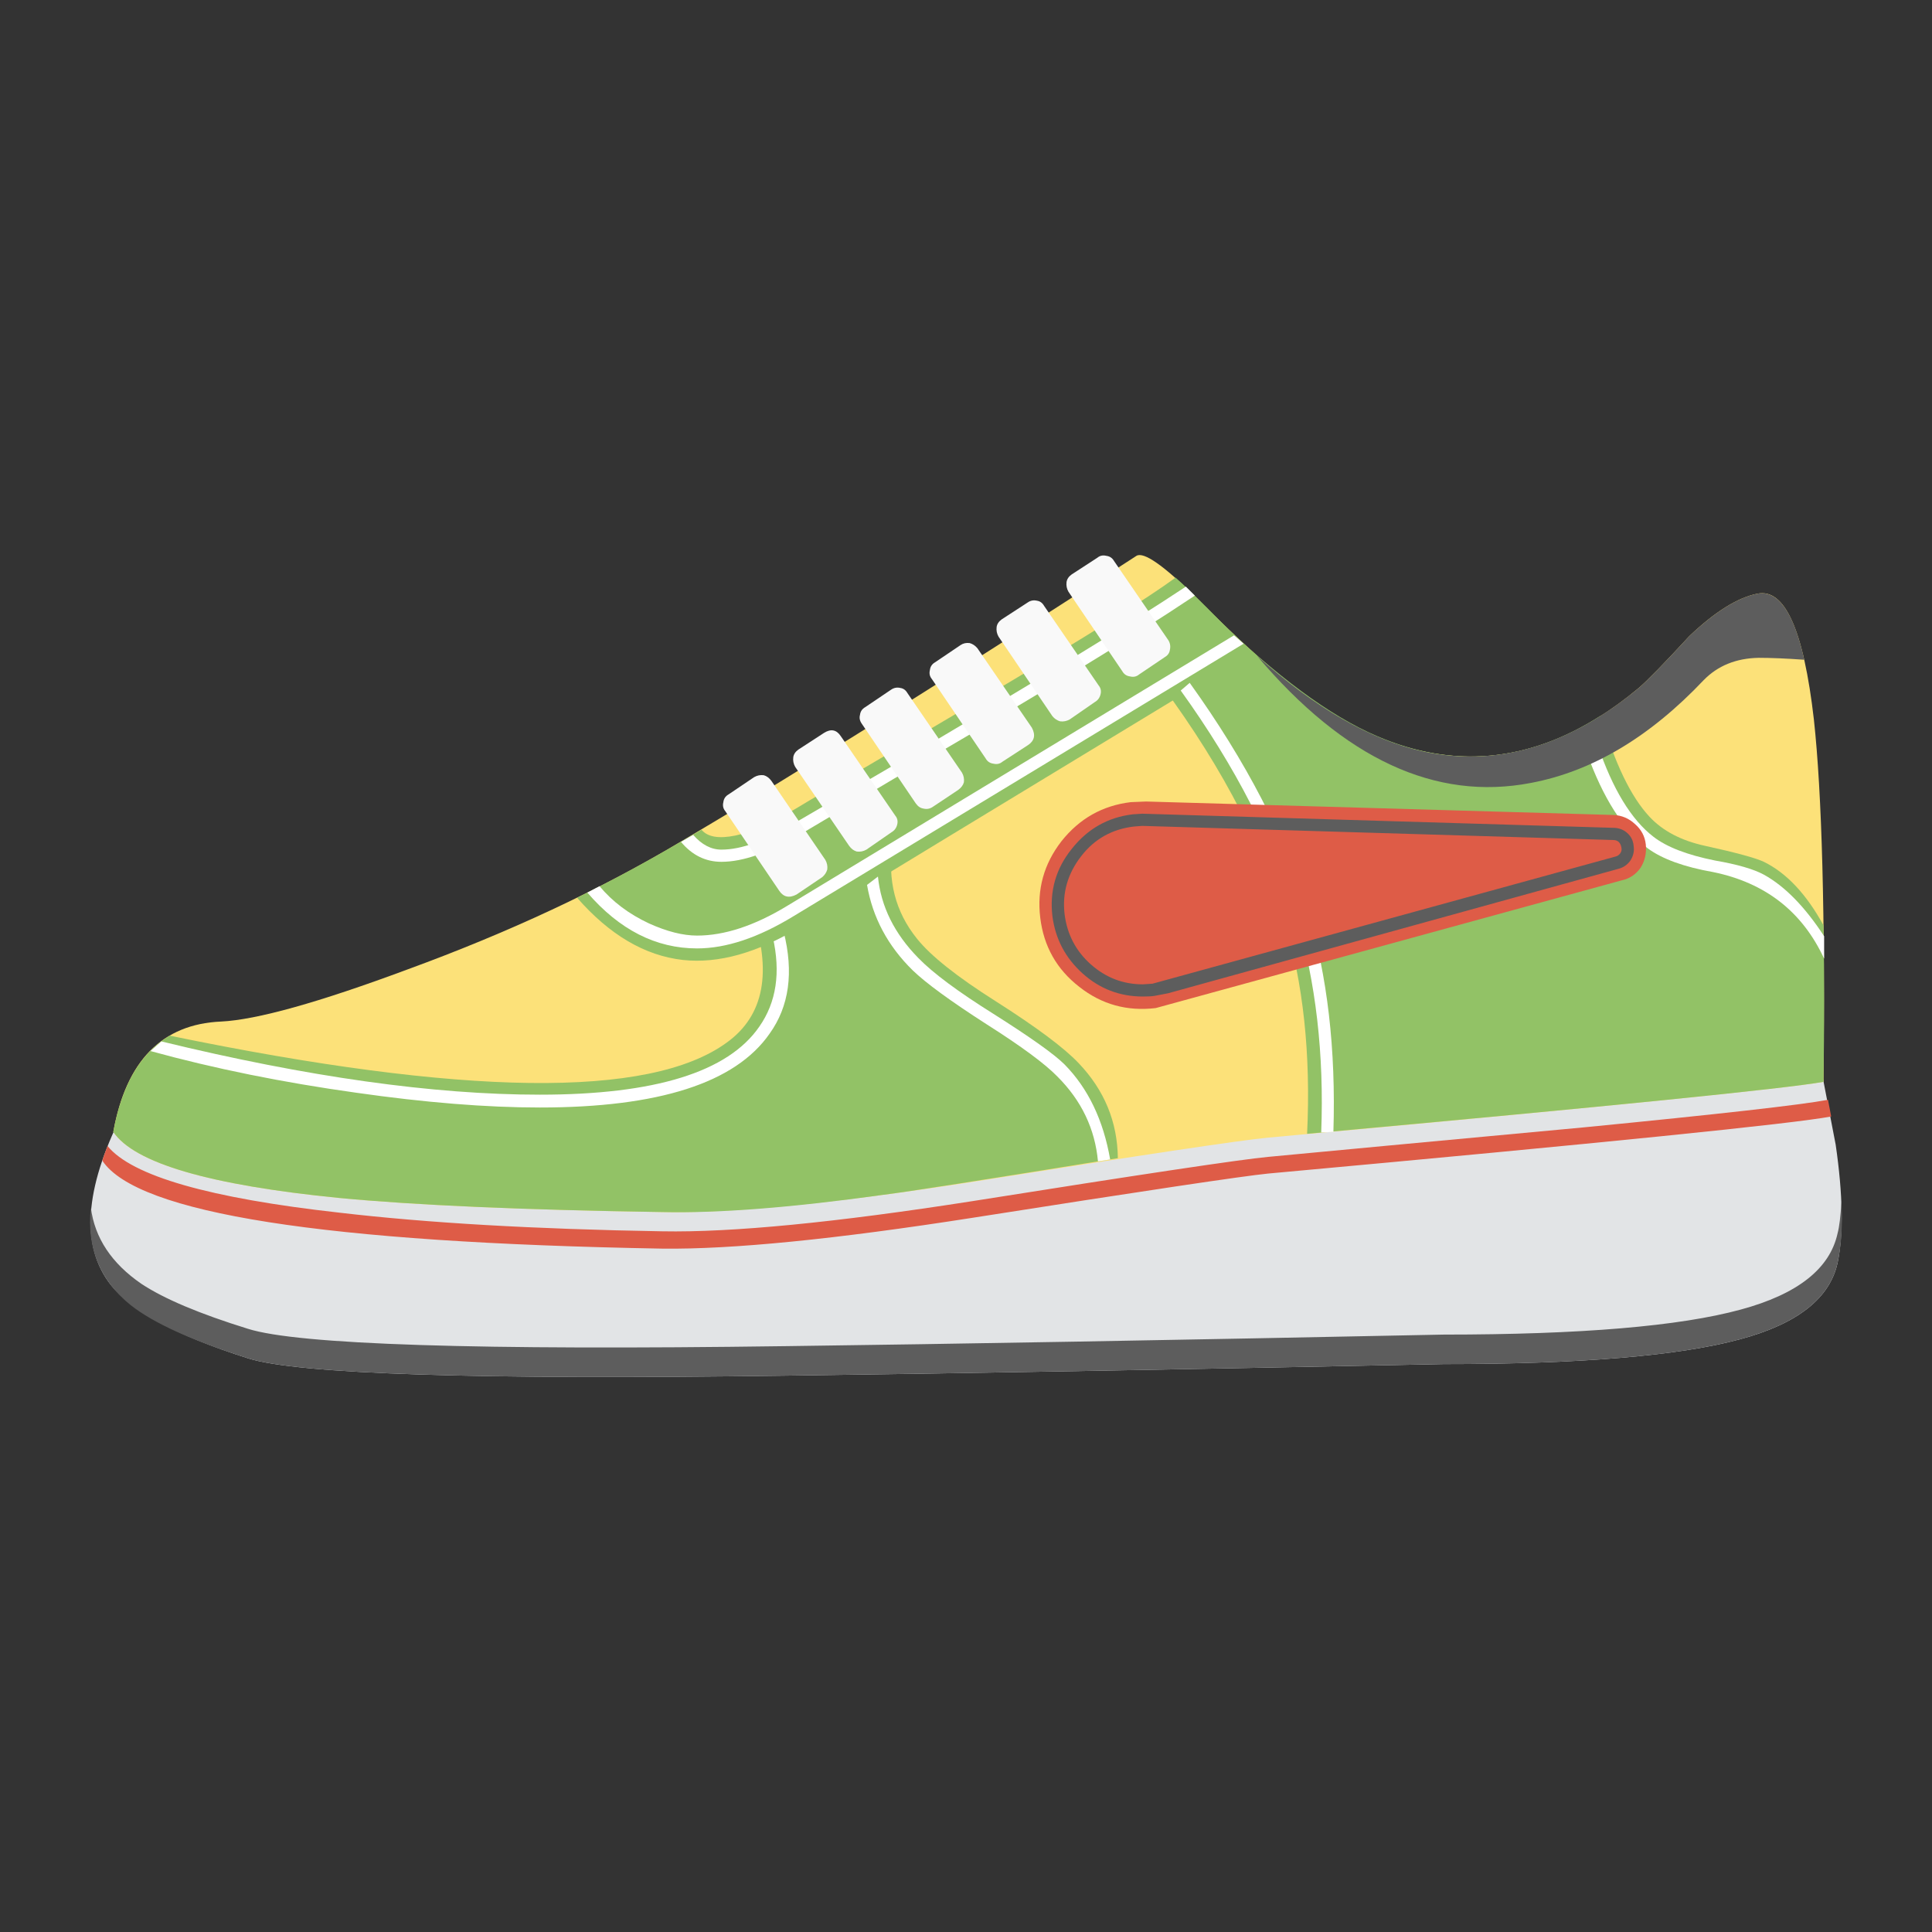 
<svg xmlns="http://www.w3.org/2000/svg" version="1.1" xmlns:xlink="http://www.w3.org/1999/xlink" preserveAspectRatio="none" x="0px" y="0px" width="1024px" height="1024px" viewBox="0 0 1024 1024">
<rect x="0" y="0" width="1024" height="1024" fill="#333333" stroke="none"/>
<defs>
<g id="Layer0_0_MEMBER_0_MEMBER_0_MEMBER_0_MEMBER_0_FILL">
<path fill="#E2E4E6" stroke="none" d="
M 181.6 90.3
Q 188.25 88.5 189.15 84.35 189.85 81 189 75.15
L 188 69.95
Q 163.75 71.4 135.1 72.4 77.8 74.45 55.7 72.25 51.05 81.15 54.35 85.8 56.7 89.1 65.25 91.8 71.1 93.65 107.2 93.15 126.6 92.9 158.45 92.25 174.45 92.25 181.6 90.3 Z"/>
</g>

<g id="Layer0_0_MEMBER_0_MEMBER_0_MEMBER_0_MEMBER_1_FILL">
<path fill="#FCE179" stroke="none" d="
M 182.9 32.2
Q 180.6 32.65 177.6 35.5 174.65 38.7 173.65 39.55 161.2 49.95 147.6 40.1 144.5 37.85 139.1 32.45 135.35 28.75 134.5 29.25 112.65 43.45 98.95 51.55 89.55 57.15 77.65 61.5 67.3 65.35 63.15 65.55 56.25 65.85 54.75 74.15 57.2 77.8 72.35 79.3 81.25 80.15 97.55 80.4 105.7 80.55 121.7 78.05 141.55 74.9 144.75 74.6 183.55 71.05 188.05 70.25 188.25 50.7 187.3 42 186.1 31.55 182.9 32.2 Z"/>
</g>

<g id="Layer0_0_MEMBER_0_MEMBER_0_MEMBER_0_MEMBER_2_FILL">
<path fill="#92C266" stroke="none" d="
M 188.05 70.25
Q 188.15 63.65 188.05 58.05 186.05 54.4 183.4 53.1 182.45 52.65 178.8 51.85 176.05 51.25 174.5 49.6 172.3 47.25 170.7 41.7 162.2 47.15 153.25 43.3 147.75 40.95 140.6 33.95
L 135.5 38.05
Q 143.25 48.15 146 57.55 148.25 65 147.8 74.3 183.55 71.05 188.05 70.25 Z"/>
</g>

<g id="Layer0_0_MEMBER_0_MEMBER_0_MEMBER_0_MEMBER_3_FILL">
<path fill="#92C266" stroke="none" d="
M 97.55 80.4
Q 104.1 80.55 114.8 79.05 117.3 78.75 133.05 76.2 133 71.95 130 68.8 128.3 67 123.5 63.95 119 61.1 117.4 59.1 114.85 55.95 115.5 51.65 111.45 54.5 107.6 56
L 104.5 56.9
Q 106.95 64.05 102.55 67.2 93.55 73.75 59.15 66.65 55.75 68.65 54.75 74.15 57.2 77.8 72.35 79.3 81.25 80.15 97.55 80.4 Z"/>
</g>

<g id="Layer0_0_MEMBER_0_MEMBER_0_MEMBER_0_MEMBER_4_FILL">
<path fill="#FFFFFF" stroke="none" d="
M 88 72.25
Q 101.9 72.25 105.9 66.5 108.2 63.3 107 58.55
L 106.15 58.95
Q 107.1 63.1 105.1 65.95 101.45 71.25 88 71.25 75.55 71.25 58.5 67.1
L 57.65 67.85
Q 65.1 69.9 73.7 71.1 81.75 72.25 88 72.25 Z"/>
</g>

<g id="Layer0_0_MEMBER_0_MEMBER_0_MEMBER_0_MEMBER_5_MEMBER_0_FILL">
<path fill="#92C266" stroke="none" d="
M 143.55 36.75
Q 142.05 35.4 140.1 33.4 138.3 31.6 137.55 30.95 134.2 33.4 123.25 39.9 111.2 47 107.45 49.25 105.1 50.65 103.25 51.05 101.3 51.45 100.6 50.6
L 98.95 51.55
Q 95.15 53.8 90.9 55.9 94.7 60.25 99.15 60.75 103.3 61.2 108.25 58.2 113.55 54.95 143.55 36.75 Z"/>
</g>

<g id="Layer0_0_MEMBER_0_MEMBER_0_MEMBER_0_MEMBER_6_MEMBER_0_MEMBER_0_FILL">
<path fill="#FFFFFF" stroke="none" d="
M 142.85 36.1
L 142.1 35.45 107.25 56.55
Q 103.45 58.85 100.25 58.85 98.6 58.85 96.5 57.9 94.15 56.8 92.65 55
L 91.7 55.5
Q 95.45 59.85 100.25 59.85 103.65 59.85 107.75 57.35
L 142.85 36.1 Z"/>
</g>

<g id="Layer0_0_MEMBER_0_MEMBER_0_MEMBER_0_MEMBER_6_MEMBER_1_MEMBER_0_FILL">
<path fill="#FFFFFF" stroke="none" d="
M 139.05 32.35
L 138.35 31.65
Q 131.5 36.2 115.1 45.85
L 107.9 50.05
Q 104.5 52.15 102.15 52.15 100.95 52.15 99.95 51
L 99 51.55
Q 100.3 53.1 102.15 53.1 104.7 53.1 108.4 50.9
L 115.55 46.65
Q 131.2 37.6 139.05 32.35 Z"/>
</g>

<g id="Layer0_0_MEMBER_0_MEMBER_0_MEMBER_0_MEMBER_7_MEMBER_0_FILL">
<path fill="#F9F9F9" stroke="none" d="
M 132.75 29.65
Q 132.55 29.3 132.15 29.25 131.75 29.15 131.45 29.4
L 129.45 30.7
Q 129.1 30.95 129.05 31.3 129 31.7 129.2 32.05
L 133.4 38.25
Q 133.6 38.6 134 38.65 134.4 38.75 134.7 38.5
L 136.7 37.15
Q 137.05 36.95 137.1 36.6 137.2 36.2 137 35.85
L 132.75 29.65 Z"/>
</g>

<g id="Layer0_0_MEMBER_0_MEMBER_0_MEMBER_0_MEMBER_7_MEMBER_1_FILL">
<path fill="#F9F9F9" stroke="none" d="
M 126 32.9
L 124 34.2
Q 123.65 34.45 123.6 34.8 123.55 35.2 123.75 35.55
L 127.95 41.75
Q 128.2 42.05 128.55 42.15 128.95 42.2 129.3 42
L 131.25 40.65
Q 131.6 40.45 131.7 40.05 131.8 39.65 131.55 39.35
L 127.3 33.15
Q 127.1 32.8 126.75 32.75 126.35 32.65 126 32.9 Z"/>
</g>

<g id="Layer0_0_MEMBER_0_MEMBER_0_MEMBER_0_MEMBER_7_MEMBER_2_FILL">
<path fill="#F9F9F9" stroke="none" d="
M 122.1 36.45
Q 121.85 36.15 121.5 36.05 121.1 36 120.8 36.2
L 118.8 37.55
Q 118.45 37.75 118.4 38.15 118.3 38.55 118.55 38.85
L 122.75 45.05
Q 122.95 45.4 123.35 45.45 123.75 45.55 124.05 45.3
L 126.05 44
Q 126.8 43.5 126.35 42.65
L 122.1 36.45 Z"/>
</g>

<g id="Layer0_0_MEMBER_0_MEMBER_0_MEMBER_0_MEMBER_7_MEMBER_3_FILL">
<path fill="#F9F9F9" stroke="none" d="
M 115.35 39.7
L 113.35 41.05
Q 113 41.25 112.95 41.65 112.85 42 113.1 42.35
L 117.3 48.55
Q 117.55 48.9 117.9 48.95 118.3 49.05 118.65 48.8
L 120.6 47.5
Q 120.95 47.25 121.05 46.9 121.1 46.5 120.9 46.15
L 116.65 39.95
Q 116.45 39.6 116.1 39.55 115.7 39.45 115.35 39.7 Z"/>
</g>

<g id="Layer0_0_MEMBER_0_MEMBER_0_MEMBER_0_MEMBER_7_MEMBER_4_FILL">
<path fill="#F9F9F9" stroke="none" d="
M 110.15 43.05
L 108.15 44.35
Q 107.8 44.6 107.75 44.95 107.7 45.35 107.9 45.7
L 112.1 51.85
Q 112.35 52.2 112.7 52.3 113.1 52.35 113.45 52.15
L 115.4 50.8
Q 115.75 50.6 115.85 50.2 115.95 49.8 115.7 49.5
L 111.45 43.3
Q 110.95 42.55 110.15 43.05 Z"/>
</g>

<g id="Layer0_0_MEMBER_0_MEMBER_0_MEMBER_0_MEMBER_7_MEMBER_5_FILL">
<path fill="#F9F9F9" stroke="none" d="
M 104.7 46.5
L 102.7 47.85
Q 102.35 48.05 102.3 48.45 102.2 48.85 102.45 49.15
L 106.65 55.35
Q 107.15 56.1 108 55.65
L 110 54.3
Q 110.3 54.05 110.4 53.7 110.45 53.3 110.25 52.95
L 106.05 46.8
Q 105.8 46.45 105.45 46.35 105.05 46.3 104.7 46.5 Z"/>
</g>

<g id="Layer0_0_MEMBER_0_MEMBER_0_MEMBER_1_FILL">
<path fill="#DE5C47" stroke="none" d="
M 188.65 72.95
L 188.4 71.65
Q 185.2 72.25 169.35 73.8 151.05 75.5 144.75 76.1 141.55 76.4 121.7 79.55 105.7 82.05 97.55 81.9 82.65 81.65 72.4 80.45 57.15 78.75 54.3 75.25 53.9 76.3 53.9 76.4 58 82.55 97.55 83.25 105.7 83.35 121.7 80.85 141.75 77.7 144.75 77.4 184.15 73.8 188.65 72.95 Z"/>
</g>

<g id="Layer0_0_MEMBER_0_MEMBER_0_MEMBER_2_FILL">
<path fill="#FFFFFF" stroke="none" d="
M 170.45 44
L 169.6 44.6
Q 171.5 49.9 174.35 52.05 176.05 53.3 179.45 53.9 185.55 55.15 188.1 60.65
L 188.1 58.9
Q 185.85 55.45 183.4 54.1 182.2 53.45 179.6 53 176.35 52.35 174.8 51.15 172.2 49.15 170.45 44 Z"/>
</g>

<g id="Layer0_0_MEMBER_0_MEMBER_0_MEMBER_3_FILL">
<path fill="#5D5D5D" stroke="none" d="
M 165.25 46.95
Q 172.4 45.6 178.7 38.95 180.35 37.25 183 37.2 184.45 37.2 186.55 37.35 185.3 31.75 182.9 32.2 180.6 32.65 177.6 35.5 174.65 38.7 173.65 39.55 165.45 46.35 156.85 44.5 150.7 43.15 143.9 37.05 154.1 49.1 165.25 46.95 Z"/>
</g>

<g id="Layer0_0_MEMBER_0_MEMBER_1_FILL">
<path fill="#5D5D5D" stroke="none" d="
M 181.6 90.3
Q 188.25 88.5 189.15 84.35 189.6 82.25 189.45 79.6 189.35 81.3 189.15 82.05 188.25 86.2 181.6 88 174.45 89.95 158.45 89.95 126.6 90.6 107.2 90.85 71.1 91.35 65.25 89.5 59.6 87.75 56.95 86 53.45 83.6 53 80.05 52.5 84.75 56.1 87.65 58.75 89.75 65.25 91.8 71.1 93.65 107.2 93.15 126.6 92.9 158.45 92.25 174.45 92.25 181.6 90.3 Z"/>
</g>

<g id="Layer0_0_MEMBER_1_MEMBER_0_FILL">
<path fill="#FFFFFF" stroke="none" d="
M 113.5 54.9
Q 114.15 58.7 117.05 61.55 118.6 63.05 122.8 65.75 126.9 68.35 128.35 69.85 131.15 72.65 131.5 76.45
L 132.45 76.3
Q 131.65 71.7 128.9 68.9 127.7 67.7 123.35 64.95 119.2 62.35 117.5 60.6 114.7 57.75 114.35 54.25
L 113.5 54.9 Z"/>
</g>

<g id="Layer0_0_MEMBER_1_MEMBER_1_FILL">
<path fill="#FFFFFF" stroke="none" d="
M 138.65 39.15
L 137.95 39.75
Q 144.35 48.65 146.95 57.3 149.25 65.05 148.9 74.2
L 149.85 74.15
Q 150.15 64.5 147.85 56.9 145.25 48.35 138.65 39.15 Z"/>
</g>

<g id="Layer0_0_MEMBER_2_FILL">
<path fill="#DE5C47" stroke="none" d="
M 172.3 54.55
Q 173.25 54.35 173.8 53.55 174.3 52.75 174.2 51.75 174.1 50.8 173.35 50.15 172.65 49.5 171.7 49.45
L 135.25 48.4 134.05 48.45
Q 130.75 48.85 128.65 51.5 126.6 54.15 127 57.45 127.4 60.8 130.05 62.85 132.65 64.9 136 64.5
L 172.3 54.55 Z"/>
</g>

<g id="Layer0_0_MEMBER_3_MEMBER_0_FILL">
<path fill="#5D5D5D" stroke="none" d="
M 172.75 50.85
Q 172.3 50.45 171.65 50.45
L 134.95 49.35 134.2 49.4
Q 131.3 49.75 129.45 52.1 127.6 54.4 127.95 57.35 128.3 60 130.3 61.8 132.3 63.6 135 63.6 135.6 63.6 135.9 63.55
L 136.95 63.35 172.05 53.65
Q 172.65 53.5 173 53 173.35 52.45 173.25 51.85 173.2 51.25 172.75 50.85
M 172.2 52.45
Q 172.05 52.65 171.8 52.7
L 135.75 62.6 135 62.65
Q 132.7 62.65 130.95 61.1 129.2 59.55 128.9 57.2 128.6 54.7 130.2 52.65 131.75 50.65 134.3 50.35
L 134.95 50.3 171.65 51.4
Q 172.2 51.4 172.3 52 172.35 52.25 172.2 52.45 Z"/>
</g>
</defs>

<g transform="matrix( 6.8, 0, 0, 6.8, -312.25,95.7) ">
<use xlink:href="#Layer0_0_MEMBER_0_MEMBER_0_MEMBER_0_MEMBER_0_FILL"/>
</g>

<g transform="matrix( 6.8, 0, 0, 6.8, -312.25,95.7) ">
<use xlink:href="#Layer0_0_MEMBER_0_MEMBER_0_MEMBER_0_MEMBER_1_FILL"/>
</g>

<g transform="matrix( 6.8, 0, 0, 6.8, -312.25,95.7) ">
<use xlink:href="#Layer0_0_MEMBER_0_MEMBER_0_MEMBER_0_MEMBER_2_FILL"/>
</g>

<g transform="matrix( 6.8, 0, 0, 6.8, -312.25,95.7) ">
<use xlink:href="#Layer0_0_MEMBER_0_MEMBER_0_MEMBER_0_MEMBER_3_FILL"/>
</g>

<g transform="matrix( 6.8, 0, 0, 6.8, -312.25,95.7) ">
<use xlink:href="#Layer0_0_MEMBER_0_MEMBER_0_MEMBER_0_MEMBER_4_FILL"/>
</g>

<g transform="matrix( 6.8, 0, 0, 6.8, -312.25,95.7) ">
<use xlink:href="#Layer0_0_MEMBER_0_MEMBER_0_MEMBER_0_MEMBER_5_MEMBER_0_FILL"/>
</g>

<g transform="matrix( 6.8, 0, 0, 6.8, -312.25,95.7) ">
<use xlink:href="#Layer0_0_MEMBER_0_MEMBER_0_MEMBER_0_MEMBER_6_MEMBER_0_MEMBER_0_FILL"/>
</g>

<g transform="matrix( 6.8, 0, 0, 6.8, -312.25,95.7) ">
<use xlink:href="#Layer0_0_MEMBER_0_MEMBER_0_MEMBER_0_MEMBER_6_MEMBER_1_MEMBER_0_FILL"/>
</g>

<g transform="matrix( 6.8, 0, 0, 6.8, -312.25,95.7) ">
<use xlink:href="#Layer0_0_MEMBER_0_MEMBER_0_MEMBER_0_MEMBER_7_MEMBER_0_FILL"/>
</g>

<g transform="matrix( 6.8, 0, 0, 6.8, -312.25,95.7) ">
<use xlink:href="#Layer0_0_MEMBER_0_MEMBER_0_MEMBER_0_MEMBER_7_MEMBER_1_FILL"/>
</g>

<g transform="matrix( 6.8, 0, 0, 6.8, -312.25,95.7) ">
<use xlink:href="#Layer0_0_MEMBER_0_MEMBER_0_MEMBER_0_MEMBER_7_MEMBER_2_FILL"/>
</g>

<g transform="matrix( 6.8, 0, 0, 6.8, -312.25,95.7) ">
<use xlink:href="#Layer0_0_MEMBER_0_MEMBER_0_MEMBER_0_MEMBER_7_MEMBER_3_FILL"/>
</g>

<g transform="matrix( 6.8, 0, 0, 6.8, -312.25,95.7) ">
<use xlink:href="#Layer0_0_MEMBER_0_MEMBER_0_MEMBER_0_MEMBER_7_MEMBER_4_FILL"/>
</g>

<g transform="matrix( 6.8, 0, 0, 6.8, -312.25,95.7) ">
<use xlink:href="#Layer0_0_MEMBER_0_MEMBER_0_MEMBER_0_MEMBER_7_MEMBER_5_FILL"/>
</g>

<g transform="matrix( 6.8, 0, 0, 6.8, -312.25,95.7) ">
<use xlink:href="#Layer0_0_MEMBER_0_MEMBER_0_MEMBER_1_FILL"/>
</g>

<g transform="matrix( 6.8, 0, 0, 6.8, -312.25,95.7) ">
<use xlink:href="#Layer0_0_MEMBER_0_MEMBER_0_MEMBER_2_FILL"/>
</g>

<g transform="matrix( 6.8, 0, 0, 6.8, -312.25,95.7) ">
<use xlink:href="#Layer0_0_MEMBER_0_MEMBER_0_MEMBER_3_FILL"/>
</g>

<g transform="matrix( 6.8, 0, 0, 6.8, -312.25,95.7) ">
<use xlink:href="#Layer0_0_MEMBER_0_MEMBER_1_FILL"/>
</g>

<g transform="matrix( 6.8, 0, 0, 6.8, -312.25,95.7) ">
<use xlink:href="#Layer0_0_MEMBER_1_MEMBER_0_FILL"/>
</g>

<g transform="matrix( 6.8, 0, 0, 6.8, -312.25,95.7) ">
<use xlink:href="#Layer0_0_MEMBER_1_MEMBER_1_FILL"/>
</g>

<g transform="matrix( 6.8, 0, 0, 6.8, -312.25,95.7) ">
<use xlink:href="#Layer0_0_MEMBER_2_FILL"/>
</g>

<g transform="matrix( 6.8, 0, 0, 6.8, -312.25,95.7) ">
<use xlink:href="#Layer0_0_MEMBER_3_MEMBER_0_FILL"/>
</g>
</svg>
